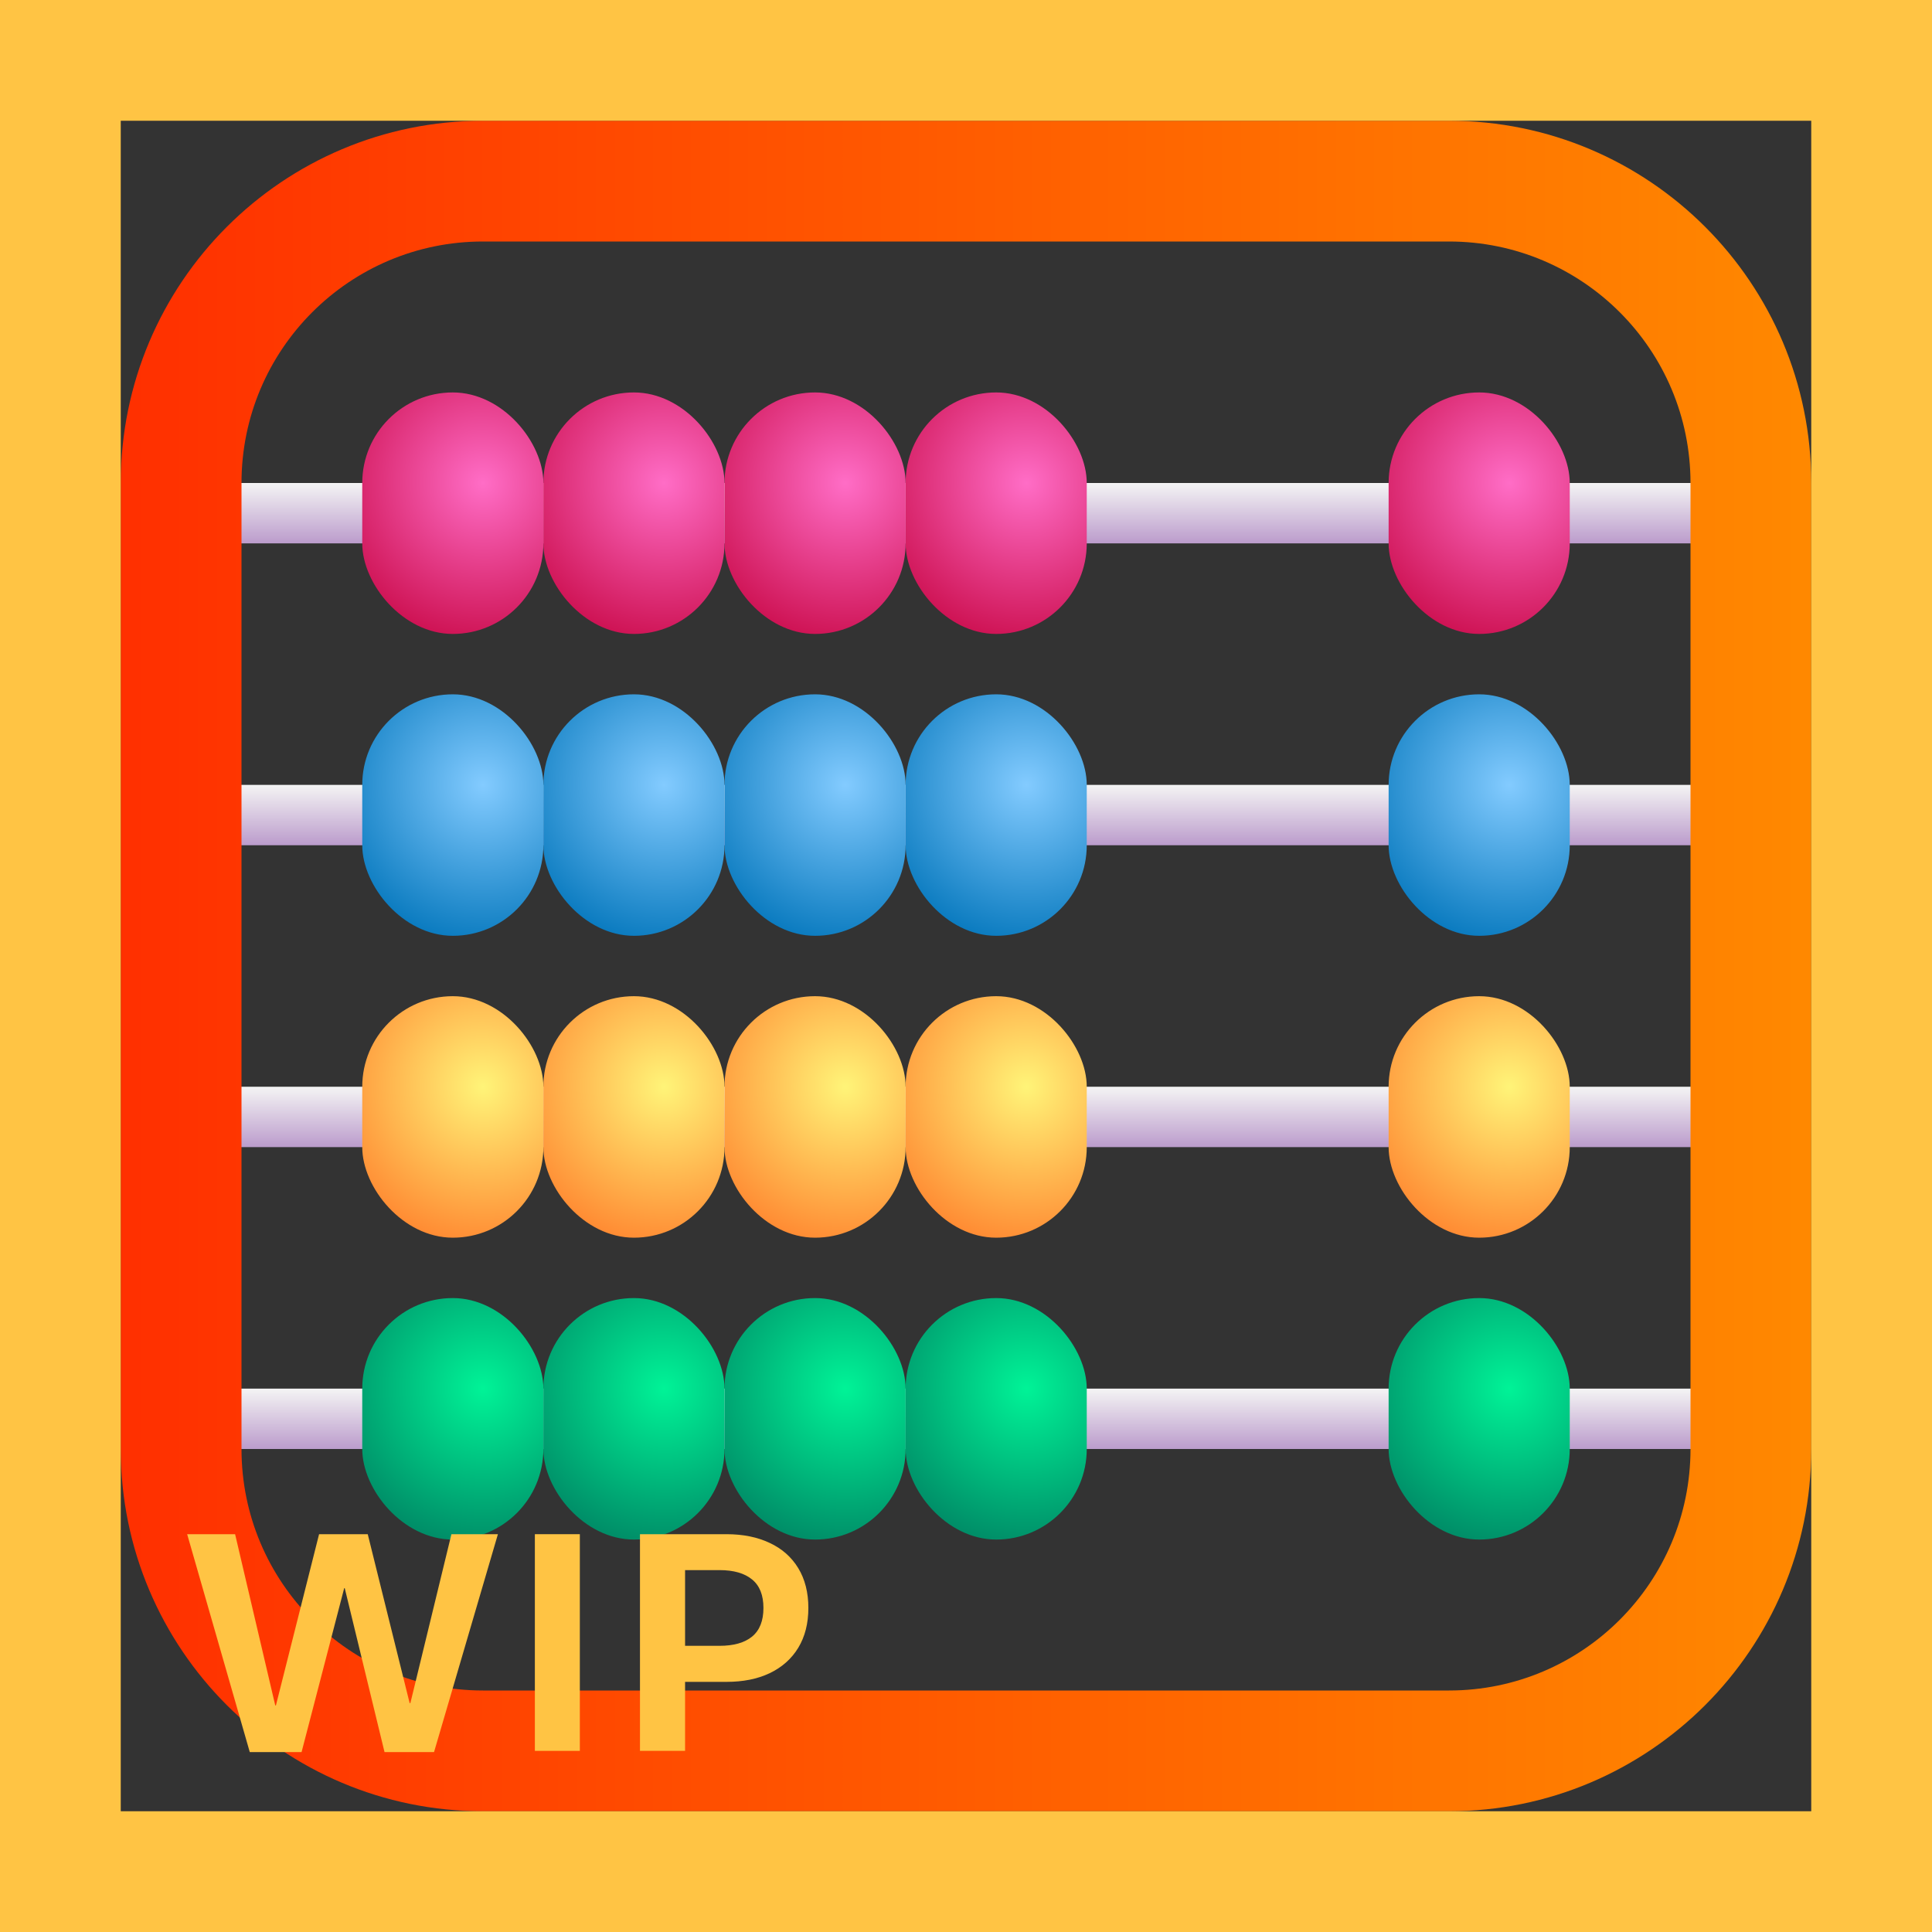 <svg width="32" height="32" viewBox="0 0 32 32" fill="none" xmlns="http://www.w3.org/2000/svg">
<rect x="0" y="0" width="32" height="32" fill="#333333" stroke="none"/>
<rect x="3" y="8" width="26" height="1" fill="url(#paint0_linear_18_19902)"/>
<rect x="3" y="13" width="26" height="1" fill="url(#paint1_linear_18_19902)"/>
<rect x="3" y="18" width="26" height="1" fill="url(#paint2_linear_18_19902)"/>
<rect x="3" y="23" width="26" height="1" fill="url(#paint3_linear_18_19902)"/>
<path fill-rule="evenodd" clip-rule="evenodd" d="M8 2C4.686 2 2 4.686 2 8V24C2 27.314 4.686 30 8 30H24C27.314 30 30 27.314 30 24V8C30 4.686 27.314 2 24 2H8ZM8 4C5.791 4 4 5.791 4 8V24C4 26.209 5.791 28 8 28H24C26.209 28 28 26.209 28 24V8C28 5.791 26.209 4 24 4H8Z" fill="url(#paint4_linear_18_19902)"/>
<rect x="15" y="6.5" width="3" height="4" rx="1.5" fill="url(#paint5_radial_18_19902)"/>
<rect x="12" y="6.5" width="3" height="4" rx="1.5" fill="url(#paint6_radial_18_19902)"/>
<rect x="9" y="6.5" width="3" height="4" rx="1.5" fill="url(#paint7_radial_18_19902)"/>
<rect x="6" y="6.5" width="3" height="4" rx="1.5" fill="url(#paint8_radial_18_19902)"/>
<rect x="23" y="6.5" width="3" height="4" rx="1.5" fill="url(#paint9_radial_18_19902)"/>
<rect x="15" y="11.5" width="3" height="4" rx="1.5" fill="url(#paint10_radial_18_19902)"/>
<rect x="12" y="11.5" width="3" height="4" rx="1.5" fill="url(#paint11_radial_18_19902)"/>
<rect x="9" y="11.5" width="3" height="4" rx="1.5" fill="url(#paint12_radial_18_19902)"/>
<rect x="6" y="11.5" width="3" height="4" rx="1.5" fill="url(#paint13_radial_18_19902)"/>
<rect x="23" y="11.5" width="3" height="4" rx="1.5" fill="url(#paint14_radial_18_19902)"/>
<rect x="15" y="16.5" width="3" height="4" rx="1.5" fill="url(#paint15_radial_18_19902)"/>
<rect x="12" y="16.5" width="3" height="4" rx="1.5" fill="url(#paint16_radial_18_19902)"/>
<rect x="9" y="16.5" width="3" height="4" rx="1.5" fill="url(#paint17_radial_18_19902)"/>
<rect x="6" y="16.5" width="3" height="4" rx="1.5" fill="url(#paint18_radial_18_19902)"/>
<rect x="23" y="16.5" width="3" height="4" rx="1.5" fill="url(#paint19_radial_18_19902)"/>
<rect x="15" y="21.5" width="3" height="4" rx="1.5" fill="url(#paint20_radial_18_19902)"/>
<rect x="12" y="21.5" width="3" height="4" rx="1.5" fill="url(#paint21_radial_18_19902)"/>
<rect x="9" y="21.5" width="3" height="4" rx="1.5" fill="url(#paint22_radial_18_19902)"/>
<rect x="6" y="21.5" width="3" height="4" rx="1.5" fill="url(#paint23_radial_18_19902)"/>
<rect x="23" y="21.5" width="3" height="4" rx="1.5" fill="url(#paint24_radial_18_19902)"/>
<path d="M4.995 29.02H4.137L3.1 25.411H3.894L4.559 28.247H4.57L5.285 25.411H6.091L6.785 28.209H6.797L7.477 25.411H8.247L7.189 29.02H6.369L5.71 26.305H5.701L4.995 29.02Z" fill="#FFC444"/>
<path d="M9.604 29H8.859V25.411H9.604V29Z" fill="#FFC444"/>
<path d="M10.6 29V25.411H12.032C12.306 25.411 12.544 25.459 12.747 25.555C12.952 25.65 13.11 25.79 13.222 25.974C13.333 26.157 13.389 26.377 13.389 26.633C13.389 26.889 13.333 27.108 13.222 27.292C13.11 27.476 12.952 27.616 12.747 27.714C12.544 27.81 12.306 27.857 12.032 27.857H11.347V29H10.6ZM11.918 27.26C12.152 27.26 12.332 27.209 12.457 27.107C12.582 27.004 12.645 26.846 12.645 26.633C12.645 26.42 12.582 26.263 12.457 26.161C12.332 26.058 12.152 26.006 11.918 26.006H11.347V27.26H11.918Z" fill="#FFC444"/>
<path d="M0 0V-2H-2V0H0ZM32 0H34V-2H32V0ZM32 32V34H34V32H32ZM0 32H-2V34H0V32ZM0 2H32V-2H0V2ZM30 0V32H34V0H30ZM32 30H0V34H32V30ZM2 32V0H-2V32H2Z" fill="#FFC444"/>
<defs>
<linearGradient id="paint0_linear_18_19902" x1="19" y1="9.5" x2="19" y2="8" gradientUnits="userSpaceOnUse">
<stop stop-color="#9F70B8"/>
<stop offset="1" stop-color="#F4F4F4"/>
</linearGradient>
<linearGradient id="paint1_linear_18_19902" x1="19" y1="14.5" x2="19" y2="13" gradientUnits="userSpaceOnUse">
<stop stop-color="#9F70B8"/>
<stop offset="1" stop-color="#F4F4F4"/>
</linearGradient>
<linearGradient id="paint2_linear_18_19902" x1="19" y1="19.5" x2="19" y2="18" gradientUnits="userSpaceOnUse">
<stop stop-color="#9F70B8"/>
<stop offset="1" stop-color="#F4F4F4"/>
</linearGradient>
<linearGradient id="paint3_linear_18_19902" x1="19" y1="24.5" x2="19" y2="23" gradientUnits="userSpaceOnUse">
<stop stop-color="#9F70B8"/>
<stop offset="1" stop-color="#F4F4F4"/>
</linearGradient>
<linearGradient id="paint4_linear_18_19902" x1="0.919" y1="15.998" x2="31.081" y2="15.998" gradientUnits="userSpaceOnUse">
<stop stop-color="#FF2C00"/>
<stop offset="1" stop-color="#FF8C00"/>
</linearGradient>
<radialGradient id="paint5_radial_18_19902" cx="0" cy="0" r="1" gradientUnits="userSpaceOnUse" gradientTransform="translate(17 8) rotate(135) scale(2.828 2.866)">
<stop stop-color="#FF6DC6"/>
<stop offset="1" stop-color="#CA0B4A"/>
</radialGradient>
<radialGradient id="paint6_radial_18_19902" cx="0" cy="0" r="1" gradientUnits="userSpaceOnUse" gradientTransform="translate(14 8) rotate(135) scale(2.828 2.866)">
<stop stop-color="#FF6DC6"/>
<stop offset="1" stop-color="#CA0B4A"/>
</radialGradient>
<radialGradient id="paint7_radial_18_19902" cx="0" cy="0" r="1" gradientUnits="userSpaceOnUse" gradientTransform="translate(11 8) rotate(135) scale(2.828 2.866)">
<stop stop-color="#FF6DC6"/>
<stop offset="1" stop-color="#CA0B4A"/>
</radialGradient>
<radialGradient id="paint8_radial_18_19902" cx="0" cy="0" r="1" gradientUnits="userSpaceOnUse" gradientTransform="translate(8 8) rotate(135) scale(2.828 2.866)">
<stop stop-color="#FF6DC6"/>
<stop offset="1" stop-color="#CA0B4A"/>
</radialGradient>
<radialGradient id="paint9_radial_18_19902" cx="0" cy="0" r="1" gradientUnits="userSpaceOnUse" gradientTransform="translate(25 8) rotate(135) scale(2.828 2.866)">
<stop stop-color="#FF6DC6"/>
<stop offset="1" stop-color="#CA0B4A"/>
</radialGradient>
<radialGradient id="paint10_radial_18_19902" cx="0" cy="0" r="1" gradientUnits="userSpaceOnUse" gradientTransform="translate(17 13) rotate(135) scale(2.828 2.866)">
<stop stop-color="#83CBFF"/>
<stop offset="1" stop-color="#0074BA"/>
</radialGradient>
<radialGradient id="paint11_radial_18_19902" cx="0" cy="0" r="1" gradientUnits="userSpaceOnUse" gradientTransform="translate(14 13) rotate(135) scale(2.828 2.866)">
<stop stop-color="#83CBFF"/>
<stop offset="1" stop-color="#0074BA"/>
</radialGradient>
<radialGradient id="paint12_radial_18_19902" cx="0" cy="0" r="1" gradientUnits="userSpaceOnUse" gradientTransform="translate(11 13) rotate(135) scale(2.828 2.866)">
<stop stop-color="#83CBFF"/>
<stop offset="1" stop-color="#0074BA"/>
</radialGradient>
<radialGradient id="paint13_radial_18_19902" cx="0" cy="0" r="1" gradientUnits="userSpaceOnUse" gradientTransform="translate(8 13) rotate(135) scale(2.828 2.866)">
<stop stop-color="#83CBFF"/>
<stop offset="1" stop-color="#0074BA"/>
</radialGradient>
<radialGradient id="paint14_radial_18_19902" cx="0" cy="0" r="1" gradientUnits="userSpaceOnUse" gradientTransform="translate(25 13) rotate(135) scale(2.828 2.866)">
<stop stop-color="#83CBFF"/>
<stop offset="1" stop-color="#0074BA"/>
</radialGradient>
<radialGradient id="paint15_radial_18_19902" cx="0" cy="0" r="1" gradientUnits="userSpaceOnUse" gradientTransform="translate(17 18) rotate(135) scale(2.828 2.866)">
<stop stop-color="#FFF478"/>
<stop offset="1" stop-color="#FF822D"/>
</radialGradient>
<radialGradient id="paint16_radial_18_19902" cx="0" cy="0" r="1" gradientUnits="userSpaceOnUse" gradientTransform="translate(14 18) rotate(135) scale(2.828 2.866)">
<stop stop-color="#FFF478"/>
<stop offset="1" stop-color="#FF822D"/>
</radialGradient>
<radialGradient id="paint17_radial_18_19902" cx="0" cy="0" r="1" gradientUnits="userSpaceOnUse" gradientTransform="translate(11 18) rotate(135) scale(2.828 2.866)">
<stop stop-color="#FFF478"/>
<stop offset="1" stop-color="#FF822D"/>
</radialGradient>
<radialGradient id="paint18_radial_18_19902" cx="0" cy="0" r="1" gradientUnits="userSpaceOnUse" gradientTransform="translate(8 18) rotate(135) scale(2.828 2.866)">
<stop stop-color="#FFF478"/>
<stop offset="1" stop-color="#FF822D"/>
</radialGradient>
<radialGradient id="paint19_radial_18_19902" cx="0" cy="0" r="1" gradientUnits="userSpaceOnUse" gradientTransform="translate(25 18) rotate(135) scale(2.828 2.866)">
<stop stop-color="#FFF478"/>
<stop offset="1" stop-color="#FF822D"/>
</radialGradient>
<radialGradient id="paint20_radial_18_19902" cx="0" cy="0" r="1" gradientUnits="userSpaceOnUse" gradientTransform="translate(17 23) rotate(135) scale(2.828 2.866)">
<stop stop-color="#00F397"/>
<stop offset="1" stop-color="#008463"/>
</radialGradient>
<radialGradient id="paint21_radial_18_19902" cx="0" cy="0" r="1" gradientUnits="userSpaceOnUse" gradientTransform="translate(14 23) rotate(135) scale(2.828 2.866)">
<stop stop-color="#00F397"/>
<stop offset="1" stop-color="#008463"/>
</radialGradient>
<radialGradient id="paint22_radial_18_19902" cx="0" cy="0" r="1" gradientUnits="userSpaceOnUse" gradientTransform="translate(11 23) rotate(135) scale(2.828 2.866)">
<stop stop-color="#00F397"/>
<stop offset="1" stop-color="#008463"/>
</radialGradient>
<radialGradient id="paint23_radial_18_19902" cx="0" cy="0" r="1" gradientUnits="userSpaceOnUse" gradientTransform="translate(8 23) rotate(135) scale(2.828 2.866)">
<stop stop-color="#00F397"/>
<stop offset="1" stop-color="#008463"/>
</radialGradient>
<radialGradient id="paint24_radial_18_19902" cx="0" cy="0" r="1" gradientUnits="userSpaceOnUse" gradientTransform="translate(25 23) rotate(135) scale(2.828 2.866)">
<stop stop-color="#00F397"/>
<stop offset="1" stop-color="#008463"/>
</radialGradient>
</defs>
</svg>

